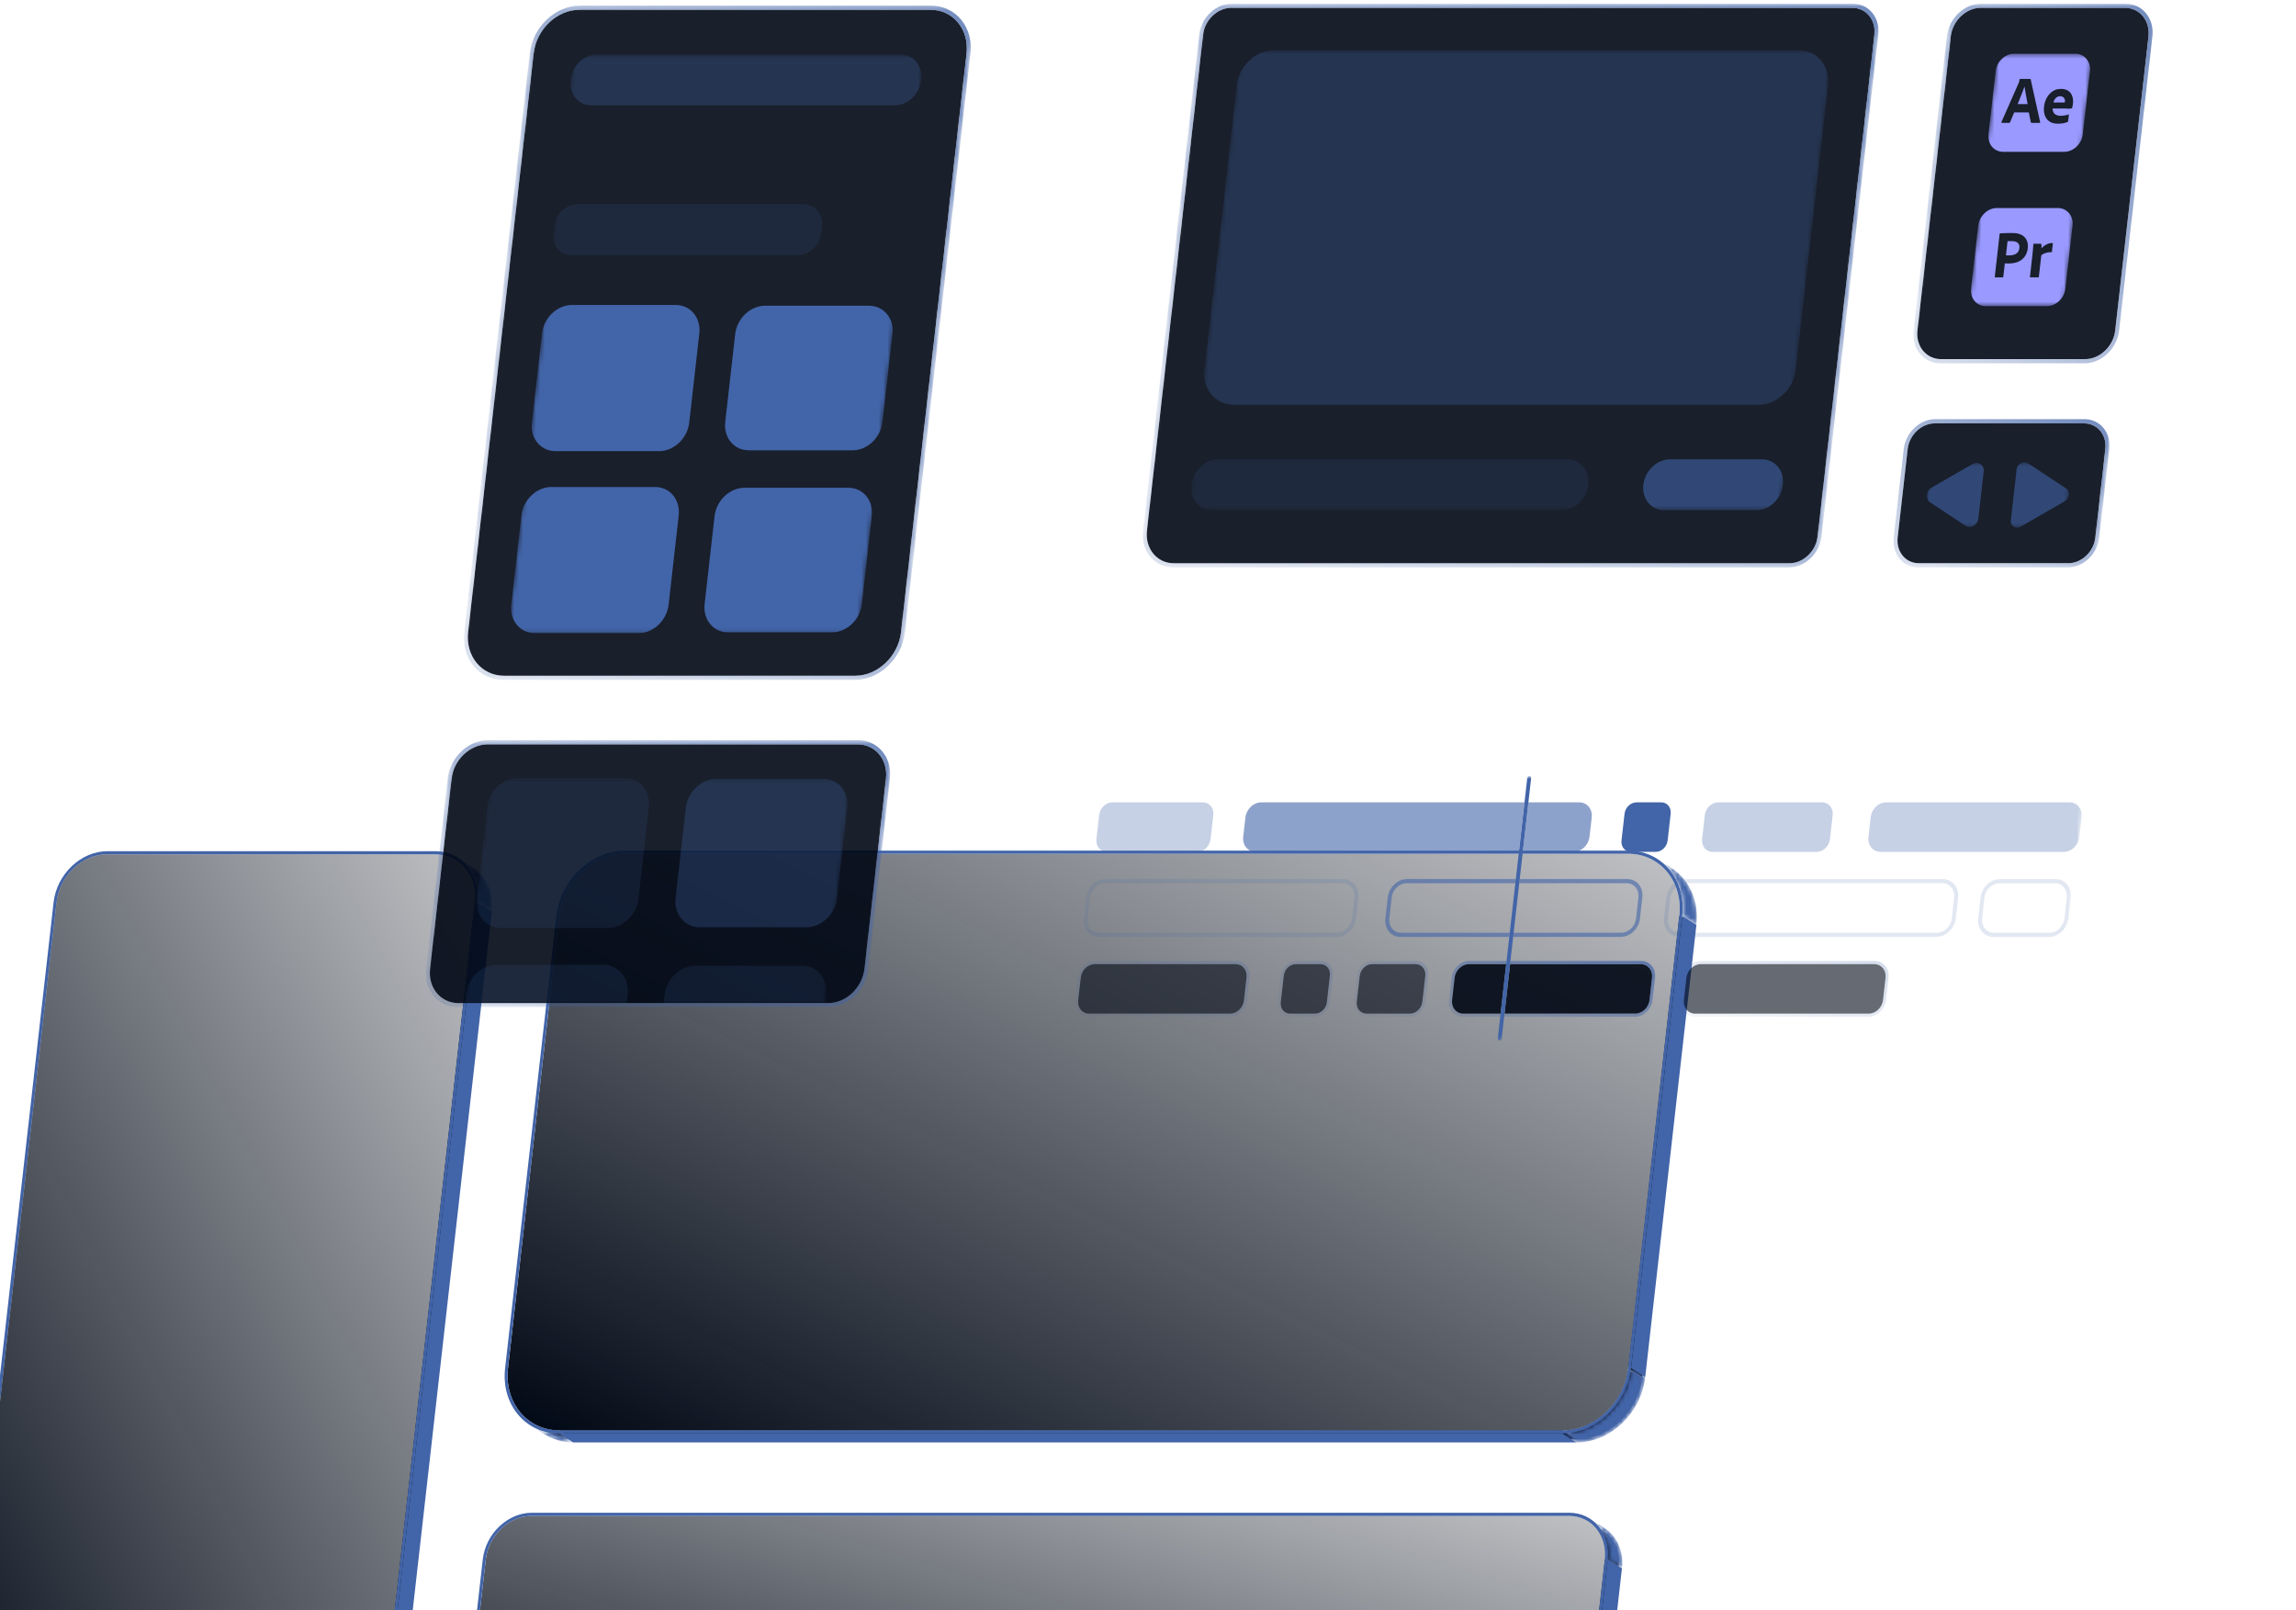 <svg xmlns="http://www.w3.org/2000/svg" xmlns:xlink="http://www.w3.org/1999/xlink" width="529" height="371" fill="none" xmlns:v="https://vecta.io/nano"><style><![CDATA[.B{fill:#4264a8}.C{fill:#fff}.D{fill:#000714}.E{fill-opacity:.75}.F{opacity:.3}.G{opacity:.15}.H{fill-opacity:.9}.I{opacity:.6}.J{fill-opacity:.6}.K{color-interpolation-filters:sRGB}.L{flood-opacity:0}]]></style><g filter="url(#c)"><mask id="A" maskUnits="userSpaceOnUse" x="231" y="17" width="9" height="13"><path d="M231.518 17.58l3.27 2.07c3.17 2.01 5.04 5.88 4.54 10.32l-3.27-2.07c.5-4.44-1.37-8.3-4.54-10.32z" class="C"/></mask><g mask="url(#A)" class="B"><path d="M231.518 17.58l3.27 2.07c3.17 2.01 5.04 5.88 4.54 10.32l-3.27-2.07c.5-4.44-1.37-8.3-4.54-10.32z"/></g><mask id="B" maskUnits="userSpaceOnUse" x="119" y="246" width="9" height="4"><path d="M122.916 248.31l-3.27-2.07c1.39.88 3.05 1.38 4.87 1.38l3.27 2.07c-1.82 0-3.48-.5-4.87-1.38z" class="C"/></mask><g mask="url(#B)" class="D"><path d="M124.516 247.62l3.27 2.07c-1.82 0-3.48-.5-4.87-1.38l-3.27-2.07c1.39.88 3.05 1.38 4.87 1.38z"/></g><mask id="C" maskUnits="userSpaceOnUse" x="119" y="246" width="9" height="5"><path d="M122.516 248.94l-3.27-2.07c1.48.94 3.25 1.47 5.19 1.47l3.27 2.07c-1.94 0-3.71-.54-5.19-1.47z" class="C"/></mask><g mask="url(#C)" class="B"><path d="M124.436 248.34l3.27 2.07c-1.94 0-3.71-.54-5.19-1.47l-3.27-2.07c1.48.94 3.25 1.47 5.19 1.47z"/></g><path d="M200.128 247.62l3.27 2.07h-75.61l-3.27-2.07h75.61z" class="D"/><path d="M200.048 248.34l3.259 2.07h-75.599l-3.27-2.07h75.61z" class="B"/><path d="M235.386 27.9l3.26 2.07-23.63 208.67-3.26-2.08 23.63-208.66z" class="D"/><mask id="D" maskUnits="userSpaceOnUse" x="200" y="245" width="10" height="5"><path d="M209.197 247.94c-1.74 1.11-3.74 1.75-5.8 1.75l-3.27-2.07c2.06 0 4.06-.64 5.8-1.75l3.27 2.07z" class="C"/></mask><g mask="url(#D)" class="D"><use xlink:href="#s"/></g><path d="M236.056 27.9l3.27 2.07-23.63 208.67-3.27-2.08 23.63-208.66z" class="B"/><mask id="E" maskUnits="userSpaceOnUse" x="205" y="236" width="11" height="12"><path d="M209.196 247.94l-3.27-2.07c3.09-1.97 5.38-5.4 5.82-9.3l3.27 2.07c-.44 3.9-2.73 7.34-5.82 9.3z" class="C"/></mask><g mask="url(#E)" class="D"><use xlink:href="#s" x="-0.002"/></g><path d="M226.347 16.11c6.09 0 10.45 5.29 9.72 11.79l-23.63 208.67c-.74 6.49-6.29 11.78-12.39 11.78h-75.61c-6.1 0-10.46-5.29-9.73-11.78l23.64-208.67c.74-6.5 6.29-11.79 12.4-11.79h75.61-.01zm-14.59 220.45l23.63-208.67c.69-6.11-3.4-11.06-9.12-11.06h-75.61c-5.73 0-10.94 4.95-11.63 11.06l-23.63 208.67c-.69 6.1 3.39 11.06 9.12 11.06h75.61c5.73 0 10.94-4.96 11.63-11.06z" class="B"/><path d="M226.256 16.84c5.73 0 9.82 4.95 9.12 11.06l-23.63 208.67c-.69 6.1-5.9 11.06-11.63 11.06h-75.6c-5.73 0-9.81-4.96-9.12-11.06l23.63-208.67c.69-6.11 5.89-11.06 11.63-11.06h75.61-.01z" fill="url(#f)"/><mask id="F" maskUnits="userSpaceOnUse" x="200" y="236" width="16" height="15"><path d="M212.427 236.56l3.27 2.07c-.74 6.49-6.29 11.78-12.39 11.78l-3.27-2.07c6.09 0 11.65-5.29 12.39-11.78z" class="C"/></mask><g mask="url(#F)" class="B"><path d="M212.427 236.56l3.27 2.07c-.74 6.49-6.29 11.78-12.39 11.78l-3.27-2.07c6.09 0 11.65-5.29 12.39-11.78z"/></g></g><g filter="url(#d)"><mask id="G" maskUnits="userSpaceOnUse" x="235" y="246" width="8" height="5"><path d="M238.385 248.82l-3.27-2.07c1.26.8 2.76 1.25 4.41 1.25l3.27 2.07c-1.65 0-3.16-.45-4.41-1.25z" class="C"/></mask><g mask="url(#G)" class="D"><path d="M239.535 248l3.27 2.07c-1.65 0-3.16-.45-4.41-1.25l-3.27-2.07c1.26.8 2.76 1.25 4.41 1.25z"/></g><mask id="H" maskUnits="userSpaceOnUse" x="234" y="247" width="9" height="4"><path d="M237.995 249.45l-3.27-2.07c1.35.86 2.96 1.34 4.73 1.34l3.27 2.07a8.81 8.81 0 0 1-4.73-1.34z" class="C"/></mask><g mask="url(#H)" class="B"><path d="M239.455 248.72l3.27 2.07a8.81 8.81 0 0 1-4.73-1.34l-3.27-2.07c1.35.86 2.96 1.34 4.73 1.34z"/></g><mask id="I" maskUnits="userSpaceOnUse" x="491" y="170" width="7" height="5"><path d="M495.165 172.58a8.02 8.02 0 0 1 1.9 1.68l-3.27-2.07a8.02 8.02 0 0 0-1.9-1.68l3.27 2.07z" class="C"/></mask><g mask="url(#I)" class="D"><use xlink:href="#t"/></g><mask id="J" maskUnits="userSpaceOnUse" x="493" y="172" width="7" height="10"><path d="M497.065 174.26c1.5 1.81 2.27 4.32 1.95 7.08l-3.27-2.07c.31-2.76-.46-5.27-1.95-7.08l3.27 2.07z" class="C"/></mask><g mask="url(#J)" class="D"><use xlink:href="#t"/></g><mask id="K" maskUnits="userSpaceOnUse" x="492" y="169" width="8" height="13"><path d="M492.295 169.88l3.27 2.07c2.89 1.83 4.59 5.36 4.14 9.39l-3.27-2.07c.46-4.04-1.24-7.56-4.14-9.39z" class="C"/></mask><g mask="url(#K)" class="B"><path d="M492.295 169.88l3.27 2.07c2.89 1.83 4.59 5.36 4.14 9.39l-3.27-2.07c.46-4.04-1.24-7.56-4.14-9.39z"/></g><path d="M478.565 248l3.27 2.07h-239.04l-3.26-2.07h239.03z" class="D"/><path d="M478.485 248.72l3.27 2.07h-239.04l-3.26-2.07h239.03z" class="B"/><path d="M495.755 179.27l3.27 2.07-6.65 58.72-3.27-2.07 6.65-58.72z" class="D"/><path d="M496.435 179.27l3.26 2.07-6.65 58.72-3.26-2.07 6.65-58.72z" class="B"/><path d="M487.485 169.26c5.2 0 8.9 4.49 8.27 10.01l-6.65 58.71c-.63 5.53-5.34 10.01-10.54 10.01h-239.03c-5.2 0-8.89-4.49-8.26-10.01l6.65-58.71c.63-5.53 5.33-10.01 10.53-10.01h239.03z" fill="url(#g)"/><mask id="L" maskUnits="userSpaceOnUse" x="478" y="237" width="15" height="14"><path d="M489.104 237.99l3.27 2.07c-.63 5.53-5.34 10.01-10.54 10.01l-3.27-2.07c5.2 0 9.91-4.49 10.54-10.01z" class="C"/></mask><g mask="url(#L)" class="D"><path d="M489.104 237.99l3.27 2.07c-.63 5.53-5.34 10.01-10.54 10.01l-3.27-2.07c5.2 0 9.91-4.49 10.54-10.01z"/></g><mask id="M" maskUnits="userSpaceOnUse" x="478" y="237" width="16" height="14"><path d="M489.784 237.99l3.27 2.07c-.67 5.92-5.73 10.74-11.3 10.74l-3.27-2.07c5.56 0 10.63-4.82 11.3-10.74z" class="C"/></mask><g mask="url(#M)" class="B"><path d="M489.784 237.99l3.27 2.07c-.67 5.92-5.73 10.74-11.3 10.74l-3.27-2.07c5.56 0 10.63-4.82 11.3-10.74z"/></g><path d="M487.565 168.53c5.56 0 9.54 4.82 8.87 10.74l-6.65 58.71c-.67 5.92-5.73 10.74-11.3 10.74h-239.03c-5.55 0-9.54-4.82-8.87-10.74l6.65-58.71c.67-5.92 5.74-10.74 11.3-10.74h239.03zm1.54 69.45l6.65-58.71c.63-5.53-3.07-10.01-8.27-10.01h-239.03c-5.2 0-9.9 4.49-10.53 10.01l-6.65 58.71c-.63 5.53 3.07 10.01 8.26 10.01h239.03c5.2 0 9.91-4.49 10.54-10.01z" class="B"/></g><g filter="url(#e)"><mask id="N" maskUnits="userSpaceOnUse" x="248" y="147" width="11" height="5"><path d="M251.815 149.82l-3.27-2.07c1.8 1.14 3.95 1.79 6.31 1.79l3.27 2.07c-2.36 0-4.51-.65-6.31-1.79z" class="C"/></mask><g mask="url(#N)" class="D"><path d="M254.855 149.54l3.27 2.07c-2.36 0-4.51-.65-6.31-1.79l-3.27-2.07c1.8 1.14 3.95 1.79 6.31 1.79z"/></g><mask id="O" maskUnits="userSpaceOnUse" x="248" y="148" width="11" height="5"><path d="M251.424 150.45l-3.27-2.07c1.89 1.2 4.14 1.88 6.61 1.88l3.27 2.07c-2.47 0-4.73-.68-6.61-1.88z" class="C"/></mask><g mask="url(#O)" class="B"><path d="M254.774 150.26l3.27 2.07c-2.47 0-4.73-.68-6.61-1.88l-3.27-2.07c1.89 1.2 4.14 1.88 6.61 1.88z"/></g><mask id="P" maskUnits="userSpaceOnUse" x="507" y="17" width="10" height="17"><path d="M507.795 17.86l3.27 2.07c4.05 2.57 6.43 7.5 5.79 13.16l-3.27-2.07c.64-5.66-1.74-10.59-5.79-13.16z" class="C"/></mask><g mask="url(#P)" class="B"><path d="M507.795 17.86l3.27 2.07c4.05 2.57 6.43 7.5 5.79 13.16l-3.27-2.07c.64-5.66-1.74-10.59-5.79-13.16z"/></g><path d="M486.065 149.54l3.26 2.07h-231.2l-3.27-2.07h231.21z" class="D"/><path d="M485.975 150.26l3.27 2.07h-231.2l-3.27-2.07h231.2z" class="B"/><path d="M512.915 31.02l3.27 2.07-11.8 104.2-3.27-2.07 11.8-104.2z" class="D"/><path d="M513.595 31.01l3.26 2.08-11.8 104.2-3.26-2.07 11.8-104.21z" class="B"/><path d="M501.105 16.7c7.41 0 12.71 6.42 11.81 14.32l-11.8 104.21c-.9 7.91-7.64 14.32-15.06 14.32h-231.2c-7.42 0-12.71-6.41-11.81-14.32l11.8-104.21c.89-7.9 7.63-14.32 15.06-14.32h231.2z" fill="url(#h)"/><mask id="Q" maskUnits="userSpaceOnUse" x="486" y="135" width="19" height="17"><path d="M501.115 135.22l3.27 2.07c-.9 7.91-7.64 14.32-15.06 14.32l-3.27-2.07c7.41 0 14.16-6.41 15.06-14.32z" class="C"/></mask><g mask="url(#Q)" class="D"><path d="M501.115 135.22l3.27 2.07c-.9 7.91-7.64 14.32-15.06 14.32l-3.27-2.07c7.41 0 14.16-6.41 15.06-14.32z"/></g><mask id="R" maskUnits="userSpaceOnUse" x="485" y="135" width="21" height="18"><path d="M501.794 135.22l3.27 2.07c-.94 8.29-8.03 15.04-15.81 15.04l-3.27-2.07c7.78 0 14.88-6.75 15.81-15.04z" class="C"/></mask><g mask="url(#R)" class="B"><path d="M501.794 135.22l3.27 2.07c-.94 8.29-8.03 15.04-15.81 15.04l-3.27-2.07c7.78 0 14.88-6.75 15.81-15.04z"/></g><path d="M501.185 15.98c7.78 0 13.35 6.75 12.41 15.04l-11.8 104.21c-.94 8.29-8.03 15.04-15.81 15.04h-231.2c-7.78 0-13.35-6.75-12.41-15.04l11.8-104.21c.94-8.29 8.03-15.04 15.81-15.04h231.2zm-.07 119.25l11.8-104.21c.89-7.9-4.4-14.32-11.81-14.32h-231.2c-7.42 0-14.16 6.42-15.06 14.32l-11.8 104.21c-.9 7.91 4.39 14.32 11.81 14.32h231.2c7.41 0 14.16-6.41 15.06-14.32z" class="B"/></g><mask id="S" maskUnits="userSpaceOnUse" x="262" y="0" width="172" height="131"><path d="M262.387 130.74L277.097.84h156.49l-14.71 129.9h-156.49z" class="C"/></mask><g mask="url(#S)"><path d="M426.737 1.8h-143.01c-3.22 0-6.15 2.78-6.54 6.22l-12.93 114.22c-.47 4.16 2.32 7.54 6.23 7.54h141.76c3.22 0 6.15-2.78 6.54-6.22l13.08-115.54c.39-3.43-1.91-6.22-5.13-6.22z" class="D H"/><path d="M270.477 129.78c-3.91 0-6.7-3.37-6.23-7.54l12.93-114.22c.39-3.43 3.31-6.22 6.54-6.22h143.01c3.22 0 5.52 2.78 5.13 6.22l-13.08 115.54c-.39 3.43-3.31 6.22-6.54 6.22h-141.76zM426.847.84h-143.01c-3.71 0-7.1 3.22-7.55 7.18l-12.93 114.22c-.53 4.69 2.62 8.5 7.02 8.5h141.76c3.72 0 7.1-3.22 7.55-7.18l13.08-115.54c.45-3.96-2.2-7.18-5.92-7.18z" fill="url(#i)" class="E"/></g><mask id="T" maskUnits="userSpaceOnUse" x="434" y="0" width="64" height="131"><path d="M434.695 130.74L449.405.84h48.2l-14.71 129.9h-48.2z" class="C"/></mask><g mask="url(#T)"><path d="M489.565 1.8h-33.16c-3.43 0-6.53 2.96-6.95 6.61l-7.67 67.72c-.41 3.65 2.03 6.61 5.45 6.61h33.16c3.43 0 6.53-2.96 6.95-6.61l7.67-67.72c.41-3.65-2.03-6.61-5.45-6.61z" class="D H"/><path d="M447.236 82.74c-3.43 0-5.86-2.96-5.45-6.61l7.67-67.72c.41-3.65 3.52-6.61 6.95-6.61h33.16c3.43 0 5.86 2.96 5.45 6.61l-7.67 67.72c-.41 3.65-3.52 6.61-6.95 6.61h-33.16zm42.43-81.9h-33.16c-3.92 0-7.49 3.39-7.96 7.57l-7.67 67.72c-.47 4.18 2.33 7.57 6.25 7.57h33.16c3.92 0 7.49-3.39 7.96-7.57l7.67-67.72c.48-4.18-2.32-7.57-6.25-7.57z" fill="url(#j)" class="E"/><path d="M480.164 97.54h-34.38c-3.08 0-5.89 2.66-6.26 5.95l-2.3 20.33c-.37 3.29 1.83 5.95 4.91 5.95h34.38c3.09 0 5.89-2.66 6.26-5.95l2.3-20.33c.37-3.29-1.82-5.95-4.91-5.95z" class="D H"/><path d="M442.135 129.78c-3.08 0-5.29-2.66-4.91-5.95l2.3-20.33c.37-3.29 3.18-5.95 6.26-5.95h34.38c3.09 0 5.29 2.66 4.91 5.95l-2.3 20.33c-.37 3.29-3.17 5.95-6.26 5.95h-34.38zm38.14-33.21h-34.38c-3.58 0-6.84 3.1-7.28 6.92l-2.3 20.33c-.43 3.82 2.13 6.92 5.71 6.92h34.38c3.58 0 6.84-3.1 7.28-6.92l2.3-20.33c.43-3.82-2.13-6.92-5.71-6.92z" fill="url(#k)" class="E"/></g><mask id="U" maskUnits="userSpaceOnUse" x="453" y="12" width="30" height="59"><path d="M453.705 70.5l6.58-58.12h21.75l-6.58 58.12h-21.75z" class="C"/></mask><g mask="url(#U)"><path d="M474.604 22.18c-.47 0-.92.27-1.2.73-.14.23-.22.45-.28.7h1.92.51l.21-.08v-.1c.03-.13.02-.24 0-.36-.1-.52-.51-.89-1.03-.89h-.05-.08zm-8.15-2.22h-.02l-.45 1.24-.58 1.43a16.37 16.37 0 0 1-.55 1.35h2.31l-.13-.7-.15-.83-.16-.89-.15-.86-.12-.76m7.87 8.56h-.11c-.69 0-1.26-.12-1.71-.34-.42-.21-.77-.52-1.04-.92-.24-.37-.41-.8-.49-1.26-.07-.46-.08-.93-.03-1.42a5.58 5.58 0 0 1 .4-1.53c.2-.49.48-.93.83-1.33.35-.38.75-.7 1.2-.91.45-.23.96-.3 1.54-.3h.06a2.93 2.93 0 0 1 1.31.3c.36.17.65.43.87.77a3.11 3.11 0 0 1 .42 1.1c.07.39.08.78.04 1.18l-.09.62c-.05.18-.07.32-.09.41l-.14.12c-.06 0-.16 0-.3.02-.15.03-.32.03-.53.03s-.43-.04-.66-.04h-2.88c0 .3.06.6.19.86s.34.46.59.58c.32.16.69.24 1.08.24h.05c.32-.02.64-.04.96-.11a3.09 3.09 0 0 0 .83-.22c.01-.01.03-.02.03-.02.02 0 .03.03.02.09l-.17 1.48-.03.11-.07.07c-.3.13-.61.23-.94.29-.4.08-.79.12-1.19.12m-13.05-.2c-.11 0-.12-.05-.09-.17l3.93-8.91.12-.3a4.4 4.4 0 0 0 .13-.63l.09-.1h2.35l.11.08 2.19 9.9c.01.1-.02.15-.11.15h-1.89l-.14-.1-.48-2.31h-3.37l-.94 2.28-.19.13h-1.7m16.9-15.93h-14.05c-2.13 0-4.06 1.83-4.31 4.1l-1.63 14.4c-.26 2.27 1.26 4.1 3.39 4.1h14.05c2.13 0 4.06-1.83 4.31-4.1l1.63-14.4c.26-2.27-1.26-4.1-3.39-4.1zm-14.87 43.17l-.72.02-.37 3.25.35.02h.48c.35 0 .72-.06 1.06-.17.3-.09.57-.27.8-.51.22-.24.34-.57.39-.99.06-.3.02-.61-.1-.86a1.26 1.26 0 0 0-.58-.56c-.29-.12-.61-.19-.94-.19h-.11-.27m7.12 1.63c.32-.34.68-.62 1.07-.83.45-.25.94-.37 1.42-.37l.12.1v.03l-.22 1.89c0 .08-.06.1-.16.1h-.11a3.97 3.97 0 0 0-1.67.37c-.19.09-.37.2-.51.36l-.56 4.92c-.01.1-.06.14-.14.14h-1.78-.06l-.04-.03-.03-.04v-.04l.6-5.39.07-.73.06-.75c.03-.23.03-.43.04-.66l.02-.07.05-.03h1.62c.09 0 .16.07.16.16.05.29.06.58.01.89m-10.65 6.7l-.09-.13 1.13-9.94.1-.1h.51l.69-.03.79-.02h.82c.74 0 1.35.09 1.83.3.44.17.82.43 1.13.79.25.3.44.69.54 1.1.09.41.12.83.07 1.26-.09.83-.36 1.51-.78 2.06a3.71 3.71 0 0 1-1.59 1.17c-.65.24-1.33.33-2.08.33h-.46l-.38-.02-.35 3.09v.05l-.04.04-.04.03-.05.02h-1.75zm14.44-15.98h-14.05c-1.02 0-2.05.43-2.85 1.2s-1.34 1.82-1.46 2.9l-1.63 14.4c-.26 2.27 1.26 4.1 3.39 4.1h14.05c2.13 0 4.06-1.83 4.31-4.1l1.63-14.4c.26-2.27-1.26-4.1-3.39-4.1z" fill="#99f"/></g><mask id="V" maskUnits="userSpaceOnUse" x="246" y="178" width="235" height="62"><path d="M246.465 239.73l6.9-60.92h227.32l-6.9 60.92h-227.32z" class="C"/></mask><g mask="url(#V)"><path d="M277.155 184.86h-20.86c-1.5 0-2.86 1.3-3.05 2.9l-.63 5.6c-.18 1.61.89 2.9 2.39 2.9h20.86c1.51 0 2.87-1.3 3.05-2.9l.63-5.6c.18-1.6-.89-2.9-2.4-2.9" class="B F"/><path d="M351.247 184.86h-60.65c-1.79 0-3.43 1.56-3.65 3.48l-.51 4.46c-.22 1.91 1.07 3.47 2.86 3.47h60.65l1.29-11.41m12.63 0h-11.73l-1.29 11.41h11.73c1.79 0 3.43-1.56 3.65-3.47l.51-4.46c.22-1.92-1.07-3.48-2.86-3.48" class="B I"/><use xlink:href="#u" class="B F"/><path d="M419.826 184.86h-23.94c-1.53 0-2.91 1.32-3.1 2.95l-.62 5.51c-.18 1.63.91 2.95 2.43 2.95h23.94c1.53 0 2.91-1.32 3.09-2.95l.62-5.51c.18-1.63-.9-2.95-2.42-2.95zm57.01 0h-42.27c-1.75 0-3.34 1.51-3.55 3.38l-.53 4.65c-.21 1.86 1.04 3.37 2.78 3.37h42.27c1.75 0 3.34-1.51 3.55-3.37l.53-4.65c.21-1.87-1.04-3.38-2.78-3.38z" class="B F"/><path d="M284.686 222.13h-32.45c-1.59 0-3.03 1.37-3.22 3.06l-.6 5.29c-.19 1.69.93 3.06 2.52 3.06h32.45c1.58 0 3.03-1.37 3.22-3.06l.6-5.29c.19-1.69-.94-3.06-2.52-3.06z" class="D J"/><path d="M250.946 233.54c-1.59 0-2.72-1.37-2.52-3.06l.6-5.29c.19-1.69 1.63-3.06 3.22-3.06h32.45c1.58 0 2.72 1.37 2.52 3.06l-.6 5.29c-.19 1.69-1.64 3.06-3.22 3.06h-32.45zm33.82-12.13h-32.45c-1.96 0-3.75 1.7-3.98 3.78l-.6 5.29c-.24 2.09 1.17 3.78 3.13 3.78h32.45c1.96 0 3.74-1.7 3.98-3.78l.6-5.29c.24-2.09-1.16-3.78-3.12-3.78" fill="url(#l)" class="E F"/><use xlink:href="#u" x="-78.51" y="37.27" class="D J"/><path d="M297.246 233.54c-1.36 0-2.33-1.17-2.17-2.63l.7-6.15c.16-1.45 1.4-2.63 2.76-2.63h5.7c1.36 0 2.33 1.17 2.17 2.63l-.7 6.15c-.16 1.45-1.4 2.63-2.76 2.63h-5.7zm7.07-12.13h-5.7c-1.74 0-3.31 1.5-3.52 3.35l-.7 6.15c-.21 1.85 1.02 3.35 2.76 3.35h5.7c1.73 0 3.31-1.5 3.52-3.35l.7-6.15c.21-1.84-1.03-3.35-2.76-3.35z" fill="url(#m)" class="E F"/><path d="M326.155 222.13h-10.02c-1.4 0-2.68 1.22-2.85 2.72l-.68 5.96c-.17 1.5.83 2.72 2.24 2.72h10.02c1.4 0 2.68-1.22 2.85-2.72l.68-5.96c.17-1.5-.83-2.72-2.24-2.72z" class="D J"/><path d="M314.855 233.54c-1.4 0-2.41-1.22-2.24-2.72l.68-5.96c.17-1.5 1.45-2.72 2.85-2.72h10.02c1.4 0 2.41 1.22 2.24 2.72l-.68 5.96c-.17 1.5-1.45 2.72-2.85 2.72h-10.02zm11.39-12.13h-10.02c-1.78 0-3.4 1.54-3.62 3.44l-.68 5.96c-.22 1.9 1.06 3.44 2.84 3.44h10.02c1.78 0 3.4-1.54 3.61-3.44l.68-5.96c.22-1.9-1.05-3.44-2.83-3.44z" fill="url(#n)" class="E F"/><path d="M347.025 222.13h-8.59c-1.62 0-3.1 1.41-3.3 3.15l-.58 5.11c-.2 1.74.97 3.15 2.59 3.15h8.59l1.29-11.41zm31.02 0h-30.11l-1.29 11.41h30.11c1.63 0 3.11-1.41 3.31-3.15l.58-5.11c.2-1.74-.97-3.15-2.6-3.15z" class="D H"/><path d="M347.106 221.41h-8.59c-2 0-3.83 1.73-4.07 3.87l-.58 5.11c-.24 2.14 1.19 3.87 3.19 3.87h8.59l.08-.72h-8.59c-1.62 0-2.79-1.41-2.59-3.15l.58-5.11c.2-1.74 1.68-3.15 3.3-3.15h8.59l.08-.72m31.02 0h-30.11l-.08.72h30.11c1.63 0 2.79 1.41 2.6 3.15l-.58 5.11c-.2 1.74-1.68 3.15-3.31 3.15h-30.11l-.08.72h30.11c2.01 0 3.83-1.73 4.07-3.87l.58-5.11c.24-2.14-1.19-3.87-3.19-3.87" fill="url(#o)" class="E"/><path d="M431.836 222.13h-39.98c-1.63 0-3.11 1.41-3.31 3.15l-.58 5.11c-.2 1.74.97 3.15 2.6 3.15h39.98c1.63 0 3.11-1.41 3.31-3.15l.58-5.11c.2-1.74-.97-3.15-2.6-3.15z" class="D J"/><path d="M390.566 233.54c-1.63 0-2.79-1.41-2.6-3.15l.58-5.11c.2-1.74 1.68-3.15 3.31-3.15h39.98c1.63 0 2.79 1.41 2.6 3.15l-.58 5.11c-.2 1.74-1.68 3.15-3.31 3.15h-39.98zm41.36-12.13h-39.98c-2 0-3.83 1.74-4.07 3.87l-.58 5.11c-.24 2.13 1.19 3.87 3.19 3.87h39.98c2.01 0 3.83-1.74 4.07-3.87l.58-5.11c.24-2.13-1.19-3.87-3.19-3.87z" fill="url(#p)" class="E F"/><path d="M253.285 214.9c-1.71 0-2.93-1.48-2.73-3.3l.54-4.8c.21-1.83 1.76-3.3 3.47-3.3h54.76c1.71 0 2.93 1.48 2.73 3.3l-.54 4.8c-.21 1.83-1.76 3.3-3.47 3.3h-54.76zm56.16-12.37h-54.76c-2.21 0-4.22 1.91-4.49 4.27l-.54 4.8c-.27 2.36 1.31 4.27 3.52 4.27h54.76c2.21 0 4.22-1.91 4.49-4.27l.54-4.8c.27-2.36-1.31-4.27-3.52-4.27z" class="B G"/><path d="M349.246 202.53h-25.06c-2.19 0-4.18 1.9-4.44 4.22l-.55 4.89c-.26 2.33 1.3 4.22 3.49 4.22h25.06l.11-.96h-25.06c-1.69 0-2.89-1.46-2.69-3.26l.55-4.89c.2-1.8 1.74-3.26 3.43-3.26h25.06l.11-.96m25.66 0h-24.76l-.11.96h24.76c1.69 0 2.89 1.46 2.69 3.26l-.55 4.89c-.2 1.8-1.74 3.26-3.43 3.26h-24.76l-.11.96h24.76c2.19 0 4.18-1.9 4.44-4.22l.55-4.89c.26-2.33-1.3-4.22-3.49-4.22" class="B I"/><path d="M387.065 214.9c-1.73 0-2.97-1.5-2.76-3.35l.53-4.71c.21-1.84 1.79-3.35 3.52-3.35h59.13c1.73 0 2.96 1.5 2.75 3.35l-.53 4.71c-.21 1.85-1.78 3.35-3.51 3.35h-59.13zm60.53-12.37h-59.13c-2.23 0-4.27 1.94-4.53 4.31l-.53 4.71c-.27 2.38 1.33 4.31 3.56 4.31h59.13c2.23 0 4.26-1.93 4.53-4.31l.53-4.71c.27-2.37-1.32-4.31-3.55-4.31m11.811 12.37c-1.71 0-2.93-1.48-2.73-3.3l.54-4.8c.21-1.82 1.76-3.3 3.47-3.3h12.77c1.71 0 2.93 1.49 2.73 3.3l-.54 4.8c-.21 1.83-1.76 3.3-3.47 3.3h-12.77zm14.17-12.37h-12.77c-2.21 0-4.22 1.92-4.49 4.27l-.54 4.8c-.27 2.36 1.31 4.27 3.52 4.27h12.77c2.21 0 4.22-1.91 4.49-4.27l.54-4.8c.27-2.35-1.31-4.27-3.52-4.27z" class="B G"/><path d="M352.375 178.81c-.24 0-.47.22-.5.49l-.63 5.56-1.29 11.41-.71 6.27-.11.96-1.29 11.41-.11.96-.63 5.55-.08.72-1.29 11.41-.08.72-.57 4.99c-.03.26.15.48.39.48s.48-.22.51-.48l.57-4.99.08-.72 1.29-11.41.08-.72.63-5.55.11-.96 1.29-11.41.11-.96.71-6.27 1.29-11.41.63-5.56c.03-.27-.15-.49-.4-.49z" class="B"/></g><mask id="W" maskUnits="userSpaceOnUse" x="105" y="1" width="120" height="156"><path d="M105.705 156.66l17.59-155.37h101.56l-17.6 155.37h-101.55z" class="C"/></mask><g mask="url(#W)"><path d="M214.374 2.25h-80.83c-5.22 0-9.96 4.51-10.59 10.08l-15.09 133.28c-.63 5.56 3.09 10.08 8.31 10.08h80.83c5.23 0 9.97-4.51 10.6-10.08l15.09-133.28c.63-5.56-3.09-10.08-8.32-10.08z" class="D H"/><path d="M116.175 155.68c-5.22 0-8.94-4.51-8.31-10.08l15.09-133.27c.63-5.56 5.37-10.08 10.59-10.08h80.83c5.23 0 8.95 4.51 8.32 10.08l-15.09 133.28c-.63 5.56-5.37 10.08-10.6 10.08h-80.83m98.31-154.4h-80.83c-5.72 0-10.92 4.96-11.61 11.04l-15.09 133.28c-.69 6.09 3.39 11.05 9.11 11.05h80.83c5.72 0 10.93-4.96 11.62-11.05l15.08-133.28c.69-6.09-3.4-11.04-9.12-11.04" fill="url(#q)" class="E"/></g><mask id="X" maskUnits="userSpaceOnUse" x="97" y="170" width="110" height="63"><path d="M97.176 232.07l6.97-61.54h101.9l-6.97 61.54h-101.9z" class="C"/></mask><g mask="url(#X)"><path d="M197.585 171.49h-85.2c-4.11 0-7.85 3.56-8.35 7.94l-4.95 43.74c-.5 4.38 2.44 7.94 6.55 7.94h85.2c4.11 0 7.85-3.56 8.35-7.94l4.95-43.74c.5-4.38-2.44-7.94-6.55-7.94z" class="D H"/><path d="M105.635 231.1c-4.11 0-7.04-3.56-6.55-7.94l4.95-43.74c.5-4.38 4.23-7.94 8.35-7.94h85.2c4.11 0 7.04 3.56 6.55 7.94l-4.95 43.74c-.5 4.38-4.23 7.94-8.35 7.94h-85.2zm92.06-60.58h-85.2c-4.61 0-8.8 3.99-9.36 8.9l-4.95 43.74c-.56 4.9 2.74 8.9 7.34 8.9h85.2c4.61 0 8.81-4 9.36-8.9l4.95-43.74c.56-4.91-2.74-8.9-7.34-8.9z" fill="url(#r)" class="E"/></g><mask id="Y" maskUnits="userSpaceOnUse" x="117" y="12" width="96" height="134"><path d="M117.045 145.88l15.1-133.34h80.78l-15.1 133.34h-80.78z" class="C"/></mask><g mask="url(#Y)" class="B"><path d="M207.485 12.54h-69.9c-3 0-5.73 2.6-6.1 5.8v.13c-.38 3.21 1.77 5.8 4.77 5.8h69.9c3 0 5.73-2.59 6.1-5.8v-.13c.38-3.2-1.77-5.8-4.77-5.8z" class="F"/><use xlink:href="#v" class="I"/><use xlink:href="#w" class="G"/><use xlink:href="#v" x="-4.75" y="41.94" class="G"/><use xlink:href="#w" x="-4.75" y="41.94" class="G"/><path d="M185.195 47.05h-52.2c-2.63 0-5.01 2.27-5.33 5.07l-.18 1.59c-.32 2.8 1.55 5.07 4.18 5.07h52.2c2.63 0 5.01-2.27 5.33-5.07l.18-1.59c.32-2.8-1.55-5.07-4.18-5.07z" class="G"/></g><mask id="Z" maskUnits="userSpaceOnUse" x="107" y="179" width="90" height="53"><path d="M107.137 231.24l5.89-52h82.98l-5.89 52h-82.98z" class="C"/></mask><g mask="url(#Z)" class="B"><path d="M143.906 179.24h-24.54c-3.5 0-6.69 3.03-7.11 6.76l-2.38 21.06c-.42 3.74 2.08 6.76 5.58 6.76h24.54c3.51 0 6.69-3.03 7.11-6.76l2.38-21.06c.42-3.73-2.07-6.76-5.58-6.76z" class="G"/><path d="M189.686 179.43h-24.61c-3.48 0-6.65 3.01-7.07 6.73l-2.35 20.75c-.42 3.71 2.06 6.72 5.54 6.72h24.61c3.48 0 6.65-3.01 7.07-6.72l2.35-20.75c.42-3.72-2.06-6.73-5.54-6.73z" class="F"/><path d="M139.027 222.3h-24.54c-3.51 0-6.68 3.03-7.1 6.76l-.25 2.17h37.22l.25-2.17c.42-3.73-2.07-6.76-5.58-6.76zm45.779.19h-24.61c-3.48 0-6.65 3.02-7.07 6.73l-.23 2.02h37.22l.23-2.02c.42-3.71-2.06-6.73-5.54-6.73z" class="G"/></g><mask id="a" maskUnits="userSpaceOnUse" x="273" y="11" width="150" height="107"><path d="M273.836 117.56l12-106h136.29l-12 106h-136.29z" class="C"/></mask><g mask="url(#a)" class="B"><path d="M414.435 11.56h-120.91c-4.25 0-8.11 3.68-8.62 8.21l-7.4 65.3c-.51 4.53 2.51 8.2 6.76 8.2h120.91c4.25 0 8.11-3.67 8.62-8.2l7.4-65.3c.51-4.53-2.51-8.21-6.76-8.21z" class="F"/><path d="M361.116 105.83h-80.45c-3.04 0-5.8 2.63-6.17 5.87s1.8 5.86 4.84 5.86h80.45c3.04 0 5.8-2.63 6.17-5.86s-1.8-5.87-4.84-5.87z" class="G"/><path d="M405.957 105.83h-21.17c-3.03 0-5.79 2.63-6.16 5.87s1.8 5.86 4.83 5.86h21.17c3.03 0 5.8-2.63 6.16-5.86s-1.8-5.87-4.83-5.87z" class="I"/></g><mask id="b" maskUnits="userSpaceOnUse" x="443" y="106" width="35" height="16"><path d="M443.096 121.58l1.71-15.11h32.72l-1.71 15.11h-32.72z" class="C"/></mask><g mask="url(#b)" class="B"><path d="M455.415 106.65c-.3 0-.63.08-.94.26l-9.41 5.42c-1.32.76-1.53 2.64-.38 3.4l8.18 5.41c.28.18.58.27.89.27.96 0 1.93-.82 2.06-1.96l1.23-10.82c.13-1.15-.66-1.97-1.62-1.97m11.01-.19c-.84 0-1.7.72-1.81 1.72l-1.32 11.66c-.11 1 .58 1.72 1.42 1.72.27 0 .55-.07.83-.24l10.13-5.82c1.15-.66 1.34-2.32.34-2.98l-8.81-5.82c-.24-.16-.51-.24-.78-.24z" class="I"/></g><defs><filter id="c" x=".627" y="6.11" width="250.781" height="387.3" filterUnits="userSpaceOnUse" class="K"><feFlood result="A" class="L"/><feColorMatrix in="SourceAlpha" values="0 0 0 0 0 0 0 0 0 0 0 0 0 0 0 0 0 0 127 0"/><feOffset dx="-4" dy="6"/><feGaussianBlur stdDeviation="8"/><feColorMatrix values="0 0 0 0 0.259 0 0 0 0 0.392 0 0 0 0 0.659 0 0 0 0.1 0"/><feBlend in2="A" result="C"/><feColorMatrix in="SourceAlpha" values="0 0 0 0 0 0 0 0 0 0 0 0 0 0 0 0 0 0 127 0"/><feOffset dx="-17" dy="24"/><feGaussianBlur stdDeviation="14.5"/><feColorMatrix values="0 0 0 0 0.259 0 0 0 0 0.392 0 0 0 0 0.659 0 0 0 0.09 0"/><feBlend in2="C" result="D"/><feColorMatrix in="SourceAlpha" values="0 0 0 0 0 0 0 0 0 0 0 0 0 0 0 0 0 0 127 0"/><feOffset dx="-38" dy="54"/><feGaussianBlur stdDeviation="20"/><feColorMatrix values="0 0 0 0 0.259 0 0 0 0 0.392 0 0 0 0 0.659 0 0 0 0.05 0"/><feBlend in2="D" result="E"/><feColorMatrix in="SourceAlpha" values="0 0 0 0 0 0 0 0 0 0 0 0 0 0 0 0 0 0 127 0"/><feOffset dx="-67" dy="96"/><feGaussianBlur stdDeviation="23.5"/><feColorMatrix values="0 0 0 0 0.259 0 0 0 0 0.392 0 0 0 0 0.659 0 0 0 0.01 0"/><feBlend in2="E"/><feBlend in="SourceGraphic"/></filter><filter id="d" x="116.512" y="158.53" width="395.266" height="235.27" filterUnits="userSpaceOnUse" class="K"><feFlood result="A" class="L"/><feColorMatrix in="SourceAlpha" values="0 0 0 0 0 0 0 0 0 0 0 0 0 0 0 0 0 0 127 0"/><feOffset dx="-4" dy="6"/><feGaussianBlur stdDeviation="8"/><feColorMatrix values="0 0 0 0 0.259 0 0 0 0 0.392 0 0 0 0 0.659 0 0 0 0.1 0"/><feBlend in2="A" result="C"/><feColorMatrix in="SourceAlpha" values="0 0 0 0 0 0 0 0 0 0 0 0 0 0 0 0 0 0 127 0"/><feOffset dx="-17" dy="24"/><feGaussianBlur stdDeviation="14.5"/><feColorMatrix values="0 0 0 0 0.259 0 0 0 0 0.392 0 0 0 0 0.659 0 0 0 0.09 0"/><feBlend in2="C" result="D"/><feColorMatrix in="SourceAlpha" values="0 0 0 0 0 0 0 0 0 0 0 0 0 0 0 0 0 0 127 0"/><feOffset dx="-38" dy="54"/><feGaussianBlur stdDeviation="20"/><feColorMatrix values="0 0 0 0 0.259 0 0 0 0 0.392 0 0 0 0 0.659 0 0 0 0.05 0"/><feBlend in2="D" result="E"/><feColorMatrix in="SourceAlpha" values="0 0 0 0 0 0 0 0 0 0 0 0 0 0 0 0 0 0 127 0"/><feOffset dx="-67" dy="96"/><feGaussianBlur stdDeviation="23.5"/><feColorMatrix values="0 0 0 0 0.259 0 0 0 0 0.392 0 0 0 0 0.659 0 0 0 0.01 0"/><feBlend in2="E"/><feBlend in="SourceGraphic"/></filter><filter id="e" x="128.271" y="5.98" width="400.688" height="289.35" filterUnits="userSpaceOnUse" class="K"><feFlood result="A" class="L"/><feColorMatrix in="SourceAlpha" values="0 0 0 0 0 0 0 0 0 0 0 0 0 0 0 0 0 0 127 0"/><feOffset dx="-4" dy="6"/><feGaussianBlur stdDeviation="8"/><feColorMatrix values="0 0 0 0 0.259 0 0 0 0 0.392 0 0 0 0 0.659 0 0 0 0.1 0"/><feBlend in2="A" result="C"/><feColorMatrix in="SourceAlpha" values="0 0 0 0 0 0 0 0 0 0 0 0 0 0 0 0 0 0 127 0"/><feOffset dx="-17" dy="24"/><feGaussianBlur stdDeviation="14.5"/><feColorMatrix values="0 0 0 0 0.259 0 0 0 0 0.392 0 0 0 0 0.659 0 0 0 0.09 0"/><feBlend in2="C" result="D"/><feColorMatrix in="SourceAlpha" values="0 0 0 0 0 0 0 0 0 0 0 0 0 0 0 0 0 0 127 0"/><feOffset dx="-38" dy="54"/><feGaussianBlur stdDeviation="20"/><feColorMatrix values="0 0 0 0 0.259 0 0 0 0 0.392 0 0 0 0 0.659 0 0 0 0.05 0"/><feBlend in2="D" result="E"/><feColorMatrix in="SourceAlpha" values="0 0 0 0 0 0 0 0 0 0 0 0 0 0 0 0 0 0 127 0"/><feOffset dx="-67" dy="96"/><feGaussianBlur stdDeviation="23.5"/><feColorMatrix values="0 0 0 0 0.259 0 0 0 0 0.392 0 0 0 0 0.659 0 0 0 0.01 0"/><feBlend in2="E"/><feBlend in="SourceGraphic"/></filter><linearGradient id="f" x1="235.556" y1="16.84" x2="46.49" y2="114.841" xlink:href="#x"><stop stop-color="#000714" stop-opacity=".25"/><stop offset="1" stop-color="#000714"/></linearGradient><linearGradient id="g" x1="496.049" y1="169.26" x2="452.748" y2="314.183" xlink:href="#x"><stop stop-color="#000714" stop-opacity=".25"/><stop offset="1" stop-color="#000714"/></linearGradient><linearGradient id="h" x1="513.243" y1="16.7" x2="407.467" y2="230.823" xlink:href="#x"><stop stop-color="#000714" stop-opacity=".25"/><stop offset="1" stop-color="#000714"/></linearGradient><linearGradient id="i" x1="263.299" y1="130.74" x2="389.185" y2="-32.847" xlink:href="#x"><stop stop-color="#4264a8" stop-opacity=".25"/><stop offset="1" stop-color="#4264a8"/></linearGradient><linearGradient id="j" x1="440.824" y1="83.7" x2="517.328" y2="32.999" xlink:href="#x"><stop stop-color="#4264a8" stop-opacity=".25"/><stop offset="1" stop-color="#4264a8"/></linearGradient><linearGradient id="k" x1="436.268" y1="130.74" x2="468.287" y2="84.305" xlink:href="#x"><stop stop-color="#4264a8" stop-opacity=".25"/><stop offset="1" stop-color="#4264a8"/></linearGradient><linearGradient id="l" x1="247.709" y1="234.26" x2="255.205" y2="210.9" xlink:href="#x"><stop stop-color="#4264a8" stop-opacity=".25"/><stop offset="1" stop-color="#4264a8"/></linearGradient><linearGradient id="m" x1="294.373" y1="234.26" x2="307.254" y2="221.556" xlink:href="#x"><stop stop-color="#4264a8" stop-opacity=".25"/><stop offset="1" stop-color="#4264a8"/></linearGradient><linearGradient id="n" x1="311.9" y1="234.25" x2="324.257" y2="217.768" xlink:href="#x"><stop stop-color="#4264a8" stop-opacity=".25"/><stop offset="1" stop-color="#4264a8"/></linearGradient><linearGradient id="o" x1="333.84" y1="234.26" x2="340.358" y2="210.266" xlink:href="#x"><stop stop-color="#4264a8" stop-opacity=".25"/><stop offset="1" stop-color="#4264a8"/></linearGradient><linearGradient id="p" x1="387.27" y1="234.26" x2="393.744" y2="210.24" xlink:href="#x"><stop stop-color="#4264a8" stop-opacity=".25"/><stop offset="1" stop-color="#4264a8"/></linearGradient><linearGradient id="q" x1="106.879" y1="156.66" x2="256.331" y2="44.79" xlink:href="#x"><stop stop-color="#4264a8" stop-opacity=".25"/><stop offset="1" stop-color="#4264a8"/></linearGradient><linearGradient id="r" x1="98.123" y1="232.06" x2="151.571" y2="139.544" xlink:href="#x"><stop stop-color="#4264a8" stop-opacity=".25"/><stop offset="1" stop-color="#4264a8"/></linearGradient><path id="s" d="M211.757 236.56l3.27 2.07c-.69 6.1-5.9 11.06-11.63 11.06l-3.27-2.07c5.73 0 10.94-4.96 11.63-11.06z"/><path id="t" d="M491.904 170.51l3.27 2.07c2.7 1.71 4.28 4.99 3.85 8.76l-3.27-2.07c.43-3.77-1.16-7.05-3.85-8.76z"/><path id="u" d="M382.756 184.86h-5.7c-1.36 0-2.6 1.17-2.76 2.63l-.7 6.15c-.16 1.45.8 2.63 2.17 2.63h5.7c1.36 0 2.6-1.17 2.76-2.63l.7-6.15c.16-1.45-.8-2.63-2.17-2.63z"/><path id="v" d="M155.685 70.26h-23.89c-3.42 0-6.52 2.95-6.93 6.58l-2.32 20.51c-.41 3.64 2.02 6.59 5.44 6.59h23.89c3.42 0 6.52-2.95 6.93-6.59l2.32-20.51c.41-3.63-2.02-6.58-5.44-6.58z"/><path id="w" d="M200.226 70.44h-23.96c-3.39 0-6.47 2.93-6.88 6.55l-2.29 20.21c-.41 3.62 2.01 6.55 5.4 6.55h23.96c3.39 0 6.47-2.93 6.88-6.55l2.29-20.21c.41-3.62-2.01-6.55-5.4-6.55z"/><linearGradient id="x" gradientUnits="userSpaceOnUse"/></defs></svg>
